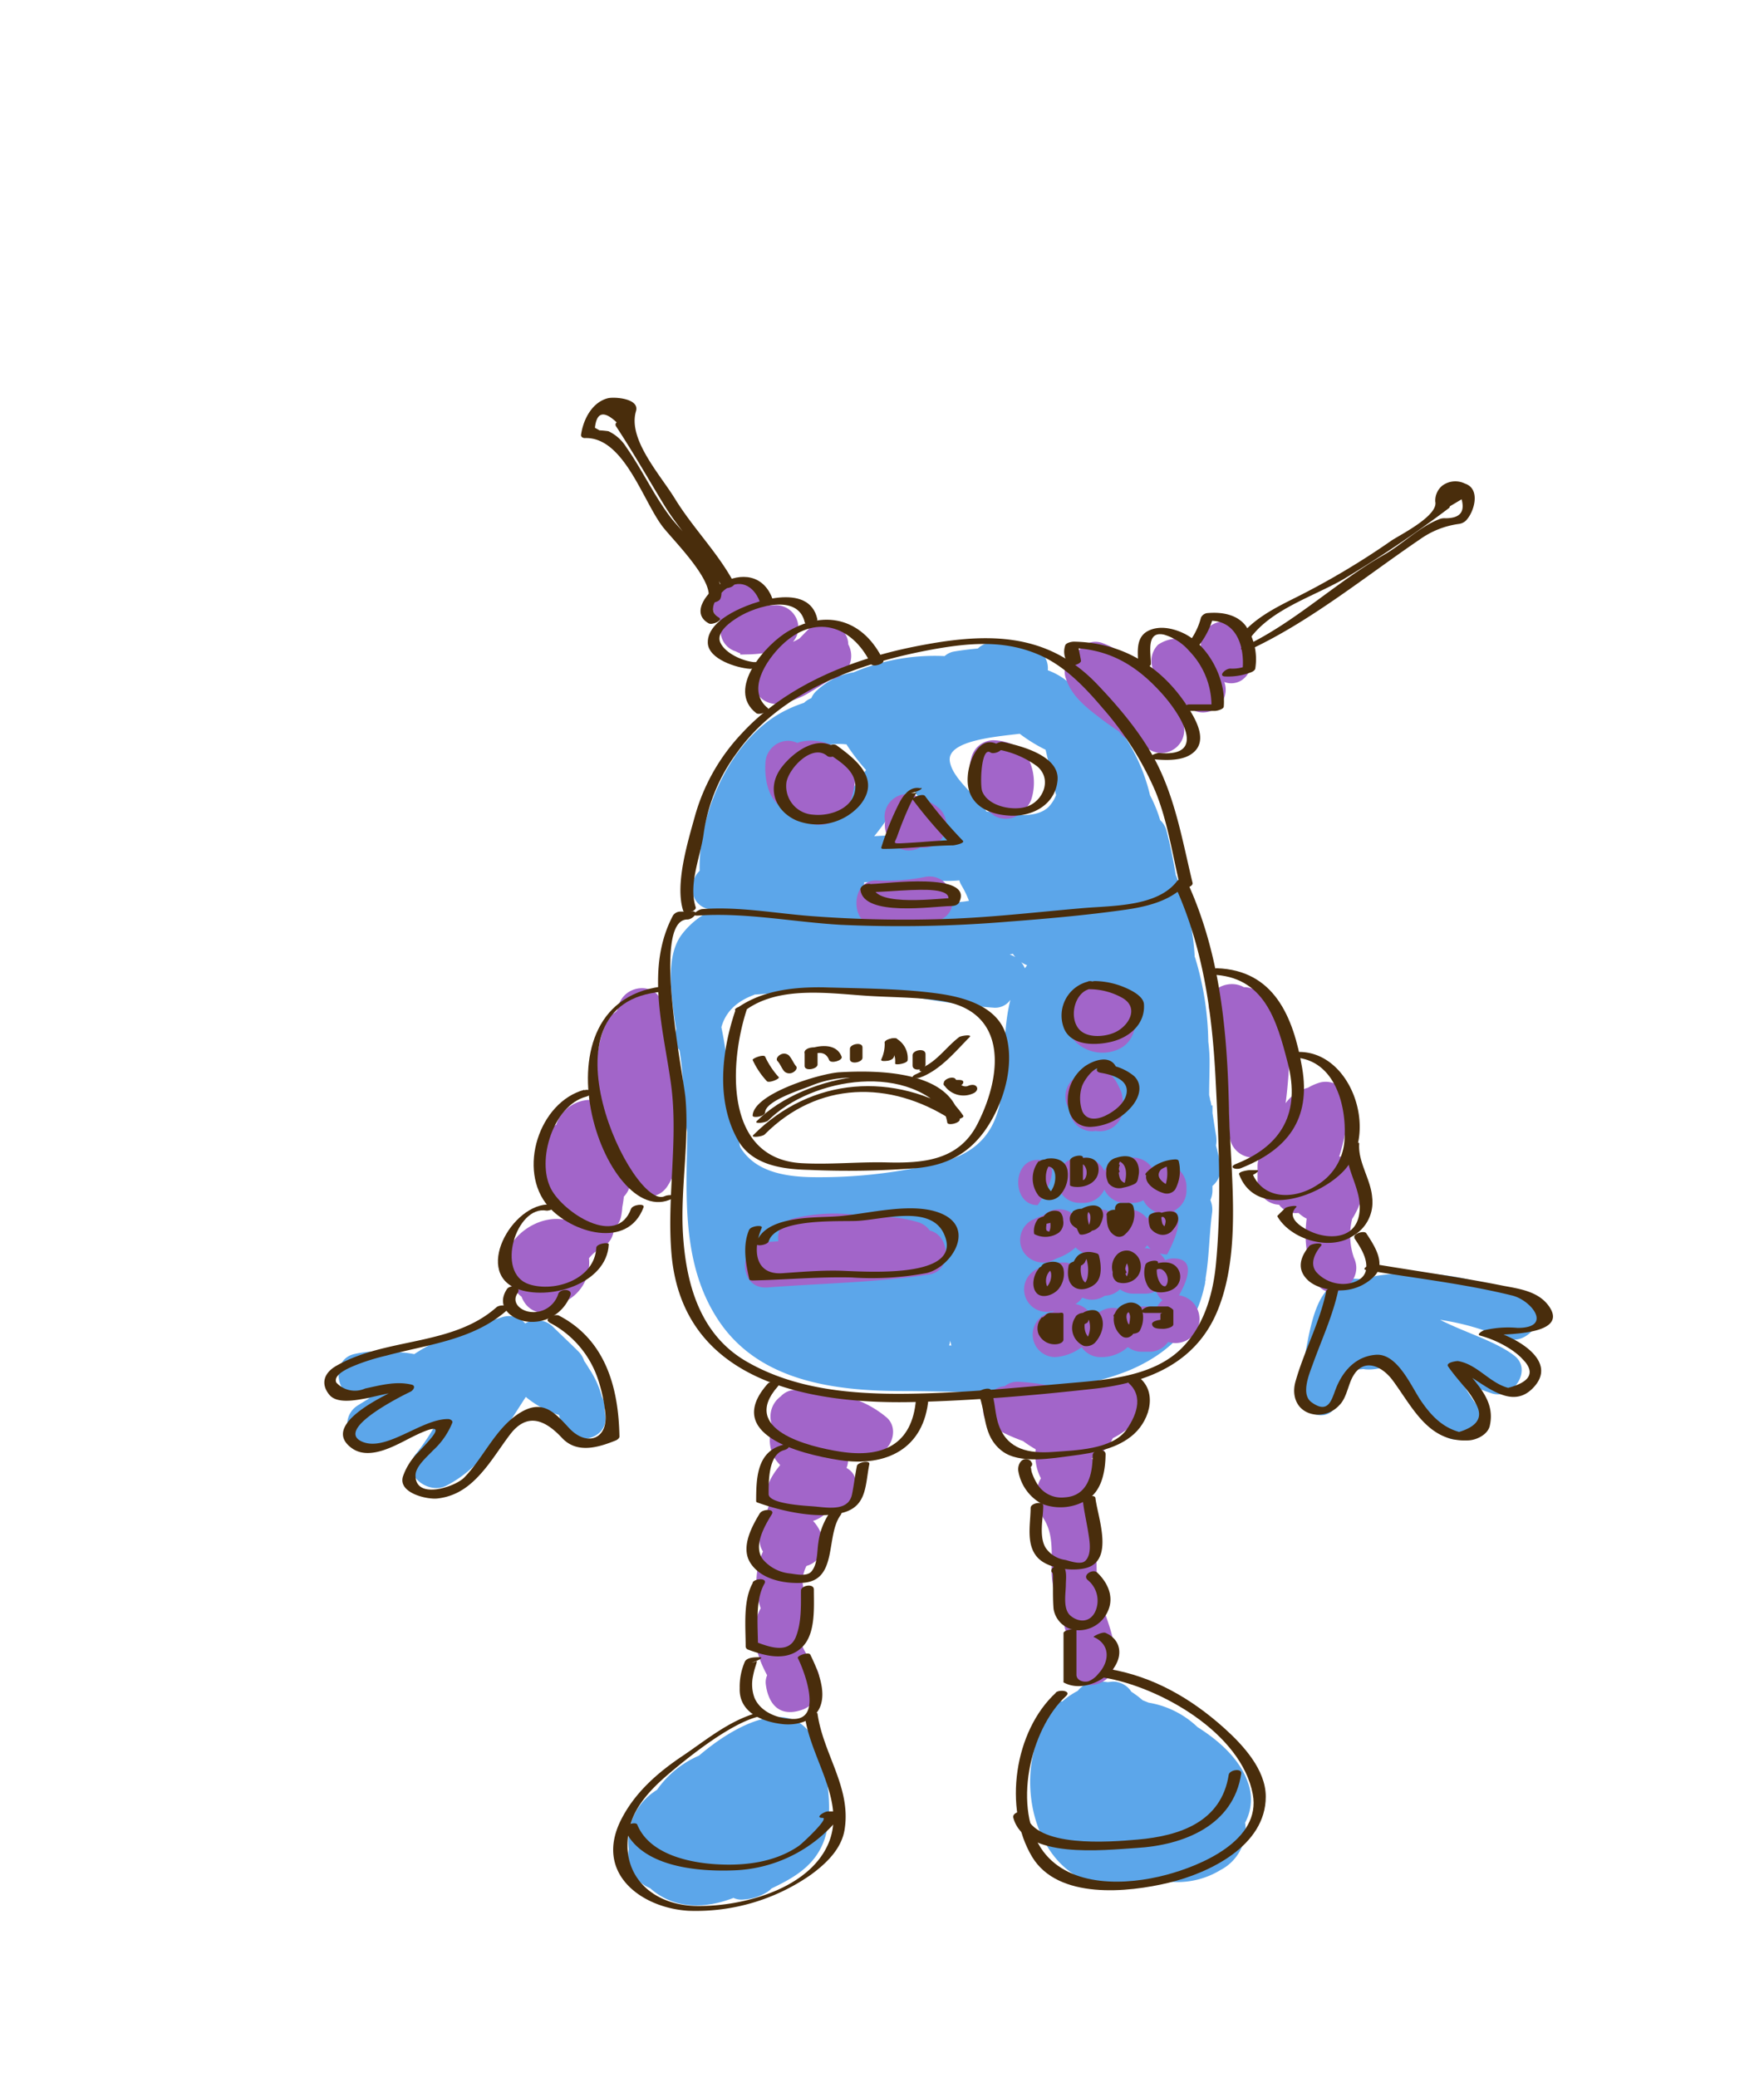 <svg id="layer1" xmlns="http://www.w3.org/2000/svg" viewBox="0 0 272.55 320.87"><defs><style>.cls-1{fill:#5ca6ea;}.cls-2{fill:#a265c9;}.cls-3{fill:#492d0c;}</style></defs><path class="cls-1" d="M185.08,202a19.63,19.63,0,0,0,1-3.28,3.25,3.25,0,0,0,.12-.54c0-.13,0-.26.07-.39h0v-.33c.56-3.31.56-6.73,1-10.08a3.77,3.77,0,0,0-.26-2,3.63,3.63,0,0,0,.32-1.49c0-.23,0-.46,0-.69a3.52,3.52,0,0,0,1.2-3.42c-.18-1-.41-1.9-.65-2.83a4.32,4.32,0,0,0,0-1.61c-.2-1.14-.36-2.27-.54-3.39l0-1.18h-.18a3.51,3.51,0,0,0-.2-.89c0-.23-.09-.47-.14-.71,0-1.83.08-3.68.07-5.49a25.25,25.25,0,0,0-.2-2.76,46.71,46.71,0,0,0-2-12.87,2.6,2.6,0,0,0-.1-.25,37.66,37.66,0,0,0-2.93-12.65c-.37-2.27-.83-4.53-1.41-6.78a3.39,3.39,0,0,0-1-1.68,20.8,20.8,0,0,0-1.56-3.83,28.2,28.2,0,0,0-13-17.78,10.49,10.49,0,0,0-2.8-1.54A3.34,3.34,0,0,0,159.5,100a22.17,22.17,0,0,0-6-.76,3.24,3.24,0,0,0-2.41.94c-1.2.11-2.4.25-3.6.45a3,3,0,0,0-1.54.72,32,32,0,0,0-14.06,2.51,10.79,10.79,0,0,0-5.61,2.75,3.23,3.23,0,0,0-.92,1.23l-.28.13a3.16,3.16,0,0,0-.85.6,20.24,20.24,0,0,0-3.59,1.56c-7.86,4.38-12.77,15.58-12.54,24.39-2,1.92-1.37,5.87,2.1,6a12.28,12.28,0,0,0-4.84,3.81c-1.65,2.14-1.82,5.37-1.69,7.93a61.3,61.3,0,0,0,.79,6.62c0,.33-.12.65-.15,1a2.91,2.91,0,0,0,.68,2.35,48.3,48.3,0,0,1,.58,5.9,45.08,45.08,0,0,0,.62,6.77c-.15,9.94-.91,20.52,4.87,29.14,6.31,9.42,18,10.82,28.4,10.85,11.5,0,24.26,1.2,35.12-3.25C179.07,209.73,183.16,206.61,185.08,202ZM156,147.43a3.86,3.86,0,0,0,.49-.09,5,5,0,0,0,.39.52,3.32,3.32,0,0,0-.56-.3Zm2.69,1.68-.34.46a3.67,3.67,0,0,0-.58-.94A4.72,4.72,0,0,0,158.7,149.11Zm-1.14-35.76a24.7,24.7,0,0,0,4,2.47c.56,2.33,1.07,4.67,1.62,7a5.69,5.69,0,0,1-1,1.66c-2,2.27-6.6,1.28-9.76.87a11.73,11.73,0,0,0-.67-1c-1.5-1.84-4.77-4.45-5-6.89C146.48,114.43,153.67,113.81,157.56,113.35ZM148.22,136a3,3,0,0,0,.35.79,15.08,15.08,0,0,1,1.14,2.36,15.15,15.15,0,0,1-2.68.24c-1.8.06-3.62-.13-5.42-.23s-3.4.07-5.09.13c-3.41.13-3.06-.15-3-3,2.85-.14,5.7-.29,8.56-.31C144.17,136,146.2,136.19,148.22,136Zm-31.69,17.64c3.57-.22,7.16-.66,10.75-1.09l2.9.16c7.84.47,15.5,2.4,23.31,2.95a2.87,2.87,0,0,0,2.63-1.22h0c-1.14,4.4-.84,9.4-1.29,13.77-.65,6.32-3.5,9.87-9.73,11.41a77.41,77.41,0,0,1-18.93,2.23c-5.28,0-9.61-1-11.81-4.66a43.33,43.33,0,0,0-1.33-5,3.17,3.17,0,0,0-.19-.46c-.28-3.24-.36-6.5-.79-9.72-.15-1.08-.36-2.2-.59-3.33C112.16,156.11,114.08,154.57,116.53,153.68Zm23.41-31.11a2.51,2.51,0,0,0,1.16-.64,34.37,34.37,0,0,0,4.4,5.86c.38.45.74.9,1.09,1.36-1.49,0-3-.08-4.52-.12-2.34-.07-4.69.05-7,.18C136.78,127.13,138.25,124.65,139.94,122.57Zm.07,85.22v0h-.1Zm6.8-.72c0,.2.09.41.13.61s.05.13.07.2h-.36A3.91,3.91,0,0,0,146.81,207.07Zm-16-92a31.92,31.92,0,0,0,3,3.92c-1.31,1.73-2.48,3.57-3.85,5.29-3.42,4.31-9.31,2.41-10.58-2.8a1.84,1.84,0,0,0-.09-.25C122.22,117.12,126.33,114.42,130.83,115Z"/><path class="cls-1" d="M108,271.2a15.32,15.32,0,0,0-6.49,5.29,9.26,9.26,0,0,0-4.36,9.18,5.41,5.41,0,0,0,3.28,6,10.91,10.91,0,0,0,1.84,1.32c3.44,1.95,7.4,1.6,11.06.19a2.86,2.86,0,0,0,1.44.26,7.71,7.71,0,0,0,3.67-1.11,3.7,3.7,0,0,0,.77-.61c4-1.91,7.51-4,8.57-9,.85-4-.06-10.65-2.11-14.23C122,262.05,113.69,266.34,108,271.2Z"/><path class="cls-1" d="M192.82,275.37c-1.2-3.48-4.22-6.32-7.8-8.58a14.32,14.32,0,0,0-7.55-3.77l-.92-.37a15.14,15.14,0,0,0-1.75-1.32,3.38,3.38,0,0,0-2.9-1.56l-.76.08a8,8,0,0,0-1.2-.09h-.58a3.7,3.7,0,0,0-2.84,1.44,11.54,11.54,0,0,0-2.37,1.62,3.71,3.71,0,0,0-3.24,2.62,12.52,12.52,0,0,0-.86,3.92c-3.16,10,2.25,24,15,21.85a32,32,0,0,0,3.74-.87,12.75,12.75,0,0,0,9.79-1.47,7.16,7.16,0,0,0,3.8-7.31A7.59,7.59,0,0,0,192.82,275.37Z"/><path class="cls-1" d="M235.86,200.59c-7.44-3.16-14.94-4.71-23-3.53a2.63,2.63,0,0,0-1.57.8,6.76,6.76,0,0,0-3.51-.16c-5.76,1-5.48,11.57-7.17,15.57s4.29,7.68,6,3.53a35.51,35.51,0,0,0,1.68-5.4,2.91,2.91,0,0,0,1,.15c.47,0,.92,0,1.36-.07a2.51,2.51,0,0,0,.55.07,7.42,7.42,0,0,0,1.79-.15,7.8,7.8,0,0,1,1.91.26c1.85,3.61,5,6.41,7.79,9.66,2.56,3,7.85-1,5.49-4.24-.9-1.23-1.69-2.52-2.47-3.81a37.06,37.06,0,0,0,4.87,2c3.16.93,6.26-3.63,3.4-5.85s-7.6-3.56-11.48-5.54a38.94,38.94,0,0,1,9.78,2.78C236.44,208.38,240,202.35,235.86,200.59Z"/><path class="cls-1" d="M93,215.79a14.45,14.45,0,0,0-2-4.4c-.23-.4-.48-.78-.74-1.16a3.64,3.64,0,0,0-.91-1.48c-1.27-1.27-2.65-2.54-3.92-3.8a3.54,3.54,0,0,0-4.28-.51,3.36,3.36,0,0,0-3.47-1c-4.65,1.54-9.58,3-13.67,5.74a17,17,0,0,0-3-.31,18.51,18.51,0,0,0-6.19.28c-3.91.8-3,7,.93,6.88l1.36-.05q-.93.56-1.86,1.14c-3.24,2.08-1.21,7.66,2.7,6.4,3.11-1,6.08-2.47,9.21-3.22a32.68,32.68,0,0,1-3,4.42c-2.24,3,2,6.25,4.79,4.79,5.65-2.91,8.9-8.49,12.29-13.72a15.19,15.19,0,0,0,4.69,2.65,1.9,1.9,0,0,0,.39.11l.08.1c.09.39.18.78.26,1.15.78,3.85,7.24,3,6.87-.93,0-.36-.08-.7-.13-1.05A3.38,3.38,0,0,0,93,215.79Z"/><path class="cls-2" d="M170.41,111.25c.82.61,1.66,1.2,2.51,1.77a3.36,3.36,0,0,0,2.39,1.5c.81.48,1.62.94,2.44,1.36a3.53,3.53,0,0,0,4.79-4.79c-2.6-5-6.91-9.77-12.25-11.77a3.12,3.12,0,0,0-3.88,1.66,3,3,0,0,0-1.69,3.92C165.65,107.71,168.15,109.53,170.41,111.25Z"/><path class="cls-2" d="M189.24,105.58c0-.08-.07-.16-.09-.23a3,3,0,0,0,2.68-.26,3.34,3.34,0,0,0,1.49-3V99.52a3.54,3.54,0,0,0-3.5-3.5,2.6,2.6,0,0,0-.39,0,2.57,2.57,0,0,0-.4,0,3.54,3.54,0,0,0-3.5,3.5c0,.15,0,.3,0,.45l-.38-.38a5.57,5.57,0,0,0-6.22,0,3.55,3.55,0,0,0,0,5l3.81,3.81a3.65,3.65,0,0,0,.5.4,3.36,3.36,0,0,0,3.54,1.13A3.51,3.51,0,0,0,189.24,105.58Z"/><path class="cls-2" d="M115.56,101.09h.12a21,21,0,0,0,4-.5,10.56,10.56,0,0,0-2.81,2.88,3.53,3.53,0,0,0,3,5.27,12.41,12.41,0,0,0,5.46-1.93c.75-.43,1.49-.91,2.23-1.37l.8-.47a3.69,3.69,0,0,0,2.7-5.43c0-2.7-3.77-4.79-6-2.49l-1.55,1.59a7.86,7.86,0,0,1-1,.51,3.24,3.24,0,0,0,.84-2.16,3.47,3.47,0,0,0-3.44-3.5,17.94,17.94,0,0,0-2.19.17c0-.12,0-.23,0-.34a3.53,3.53,0,0,0-3.5-3.5h-.63a3.49,3.49,0,0,0-2,6.38,3.13,3.13,0,0,0-.26,1.27,3.32,3.32,0,0,0,2.37,3.16,3.57,3.57,0,0,0,.67.29v.2Z"/><path class="cls-2" d="M208.91,188.31a12.74,12.74,0,0,0,2-6.28c.2-2.39-2-3.61-4-3.36a30.69,30.69,0,0,0,1.43-8.06,3.52,3.52,0,0,0-4.43-3.38,8.41,8.41,0,0,0-1.82.8,6.14,6.14,0,0,0-3.45,2.39,76.48,76.48,0,0,0,.62-8.58v-.11a3.51,3.51,0,0,0-.89-2.1c-.6-3.33-2.21-6.1-5.18-7a3.41,3.41,0,0,0-1-.13c-2.42-1.41-6.35.42-5.25,3.8a64.62,64.62,0,0,1,2.49,10.37c.26,2.84.49,5.68.53,8.51a3.66,3.66,0,0,0,3.5,3.63h.63a3.73,3.73,0,0,0,.46,0,3.53,3.53,0,0,0-.25,1.35v2.54a3.46,3.46,0,0,0,3.32,3.4,3.2,3.2,0,0,0,3,1.27c.17.15.34.29.52.42a4.07,4.07,0,0,0,.75.46,18.1,18.1,0,0,0,1.29,9.54c1.9,4.09,7.93.53,6-3.53A10.62,10.62,0,0,1,208.91,188.31Z"/><path class="cls-2" d="M102.4,155.9s0-.05,0-.08h0c-.18-4.35-6.25-4.1-6.94,0h0c0,.06-.09.12-.09.18h0c0,.27-1,.72-1.38,1.41-1.77,3.23-2.23,8-1.74,12.58a5.6,5.6,0,0,0-6.3,3.74c-2.56,1.55-2.83,4.41-1.91,7.36a3.48,3.48,0,0,0,.12,1.23c.64,2.19,1.93,4,2.91,6l0,.06c-6-.95-12.51,6.41-7.13,11.34a4.52,4.52,0,0,0,.64.59,4.34,4.34,0,0,0,.37.75,3.52,3.52,0,0,0,4,1.61l.43-.16A3.51,3.51,0,0,0,87,201.2,6.65,6.65,0,0,0,91,194.37a6.11,6.11,0,0,1,2.11-1.7,3.37,3.37,0,0,0,1.73-2.87A3.28,3.28,0,0,0,95.94,188a9.78,9.78,0,0,0,.21-1.54c.1-.52.18-1.05.24-1.61a3.9,3.9,0,0,0,.82-1.29,2.76,2.76,0,0,0,.08-.27c1.6,1.91,4.45,2.19,5.91-.17,4.8-7.73-.79-18.75-.79-27.15C102.41,156,102.4,155.94,102.4,155.9Z"/><path class="cls-2" d="M136.93,218.91c-4-3.32-8.83-4.1-13.9-4.2a3.09,3.09,0,0,0-2.4,1,3.84,3.84,0,0,0-1.36,4.42c0,.11-.07.2-.1.31-.61,2.62,0,4.52,1.34,5.83l0,.1c-1.7,2-2.75,4.4-1.73,6.23a11.44,11.44,0,0,0-.44,1.67,3.28,3.28,0,0,0-1,2.34v1.26a3.59,3.59,0,0,0,.54,1.8,12,12,0,0,0-.35,8.77c-1.75,3.19-.82,7,1,10.35a2.63,2.63,0,0,0-.22,1.3c.4,3.35,2.29,5.24,5.7,4a3.55,3.55,0,0,0,2.37-3.54,3.23,3.23,0,0,0-.28-2.88c-1.1-1.54-3.77-4.83-1.82-6.54s1-4.22-.7-5.5c.92.71.32-1.05.42-1.73a6.39,6.39,0,0,1,.6-2,3.52,3.52,0,0,0,2.49-4.3,6.16,6.16,0,0,0-1.47-2.66,4.88,4.88,0,0,0,2.52-1.81h.65c3.18.05,4.94-4.77,2-6.37a3.22,3.22,0,0,0,.09-2.21,35.2,35.2,0,0,0,3.59.33C137.35,225,139.29,220.88,136.93,218.91Z"/><path class="cls-2" d="M174.1,213.56a11.08,11.08,0,0,0-8.36,1.29h-.42a33.44,33.44,0,0,0-8-1.4,3.1,3.1,0,0,0-2.08.68c-3,.23-4.89,4.69-1.59,6.48a30.75,30.75,0,0,0,4.42,2,18.65,18.65,0,0,0,1.95,1.27,7.72,7.72,0,0,0,.81,4.49,3.78,3.78,0,0,0,0,4,3.3,3.3,0,0,0,.43,2.24c1.52,2.37,1.21,5.28,1.22,8,0,4.88,3.25,9.67,2.74,14.35-.48,4.48,6.52,4.44,7,0,.5-4.59-2.49-8.6-2.73-13.09-.2-4,.21-7.91-1.48-11.51.1-.36.2-.73.28-1.11a3.68,3.68,0,0,0,.08-.8,3.77,3.77,0,0,0,.3-5.18,6.12,6.12,0,0,0,3.08-2.73l.2-.38a13.9,13.9,0,0,0,3.69-2.72C177.39,217.58,176.74,214.18,174.1,213.56Z"/><path class="cls-2" d="M174.63,154.91a5.49,5.49,0,0,0-6.2-2.27,3.77,3.77,0,0,0-1.88,1.35,5.14,5.14,0,0,0-.85.89,4.77,4.77,0,0,0,.73,6.29,6,6,0,0,0,6.5.86C175.56,160.8,176.07,157.2,174.63,154.91Z"/><path class="cls-2" d="M167.18,166a3,3,0,0,0-.86.33,3.56,3.56,0,0,0-1.25,4.79l.18.36a3.52,3.52,0,0,0,3.47,3.27,3.31,3.31,0,0,0,.55-.05,5.81,5.81,0,0,0,.72.05,3.52,3.52,0,0,0,3.5-3.5,8.7,8.7,0,0,0-.2-2.44,11.86,11.86,0,0,0-.91-1.86A3.51,3.51,0,0,0,167.18,166Z"/><path class="cls-2" d="M130.25,116.72c-1.19-2-4.1-2.59-6.26-2.19a3.45,3.45,0,0,0-.79.24,3.42,3.42,0,0,0-1.44-.34,3.56,3.56,0,0,0-3.5,3.5c-.15,2.6.47,5.9,3.11,7.13a6,6,0,0,0,1.15.39,5.15,5.15,0,0,0,6.33,1.42c2.54-1.33,3.06-4.49,3.39-7A3.21,3.21,0,0,0,130.25,116.72Z"/><path class="cls-2" d="M153.63,126a3.46,3.46,0,0,0,4.24-.55l.24-.29a3.41,3.41,0,0,0,1.3-1.89,8.48,8.48,0,0,0-.48-6c-1-2-3.33-2.86-5.44-2.92a3.53,3.53,0,0,0-3.37,2.57C149,120.64,150.65,123.92,153.63,126Z"/><path class="cls-2" d="M137.14,129.22a4,4,0,0,0,1.52,1.68,3.53,3.53,0,0,0,3.54,0l0,0a3.37,3.37,0,0,0,3-1,3.51,3.51,0,0,0,0-4.94,6.27,6.27,0,0,0-2.22-1.32c-.19-.08-.4-.15-.6-.22a2.17,2.17,0,0,1-.33-.19h0a3.45,3.45,0,0,0-2.81-.44,3.52,3.52,0,0,0-2.57,3.37,6.87,6.87,0,0,0,.08.78A3.93,3.93,0,0,0,137.14,129.22Z"/><path class="cls-2" d="M142.74,135.5a30.76,30.76,0,0,1-7.42.51c-4,0-4,7,0,7a60,60,0,0,0,9.38-.76C149.1,141.22,147.13,134.47,142.74,135.5Z"/><path class="cls-2" d="M143.66,190.09a3.4,3.4,0,0,0-1.77-1.28,20.94,20.94,0,0,0-6.17-.86c-.61,0-1.22,0-1.82,0a26.17,26.17,0,0,0-11.17.25,3.09,3.09,0,0,0-2.47,3.55l-1.9.13c-4.47.34-4.28,7.35.22,7,8.37-.64,16.75-.75,25-2C147.11,196.3,146.85,190.86,143.66,190.09Z"/><path class="cls-2" d="M160.32,186.17s5-7,0-7C156.32,179.17,156.32,186.17,160.32,186.17Z"/><path class="cls-2" d="M182.15,200.1c1.17-2,2.8-5.7-.83-5.7a2.91,2.91,0,0,0-1.28.29,3.63,3.63,0,0,0-.88-1.07,4.22,4.22,0,0,0,1.16.16s3.13-5.49,1.06-6.74a3.51,3.51,0,0,0,1.94-3.1v-.64a3.53,3.53,0,0,0-3.5-3.5,3.42,3.42,0,0,0-1.86.56,3.54,3.54,0,0,0-2.89-1.54H173.8a3.54,3.54,0,0,0-3.17,2.06,3.54,3.54,0,0,0-3.17-2.06h-.64a3.5,3.5,0,0,0,0,7h.64a3.54,3.54,0,0,0,3.17-2.06,3.54,3.54,0,0,0,3.17,2.06h1.27a3.49,3.49,0,0,0,1.6-.41,3.5,3.5,0,0,0,1.85,1.76,3.26,3.26,0,0,0-1.29,1.07,3.53,3.53,0,0,0-2.79-1.42h-1.27a3.45,3.45,0,0,0-1.59.41,3.41,3.41,0,0,0-1.59-.41h-1.27a3.48,3.48,0,0,0-2.51,1.1.48.48,0,0,0-.09-.11,3.52,3.52,0,0,0-4.65-.24,2.08,2.08,0,0,1-.36.2c-.59.24-1.19.48-1.77.76a3.52,3.52,0,0,0-1.25,4.79,3.58,3.58,0,0,0,4.79,1.26l.4-.19a8.34,8.34,0,0,0,2.84-1.63l.06-.07a3.53,3.53,0,0,0,1.69,1,6.15,6.15,0,0,0-1.62,1.09,2.9,2.9,0,0,0-.48.58,3.29,3.29,0,0,0-1.49-.34,7.24,7.24,0,0,0-2.26.38,9,9,0,0,1-1,.37h0a3.48,3.48,0,0,0,.73,6.89,5.36,5.36,0,0,0,1.22-.2l-.3.17a1.7,1.7,0,0,1-.32.1,3.49,3.49,0,0,0,.67,6.91,7.59,7.59,0,0,0,4.1-1.54,3.51,3.51,0,0,0,2.88,1.54,6.13,6.13,0,0,0,4.26-1.55,3.5,3.5,0,0,0,2.09.72h1.27a3.49,3.49,0,0,0,2.86-1.52,3.71,3.71,0,1,0,1.68-7.2Zm-4.9-7.74a3.64,3.64,0,0,0,.54.57,3.6,3.6,0,0,0-.81-.11h-.12A2.8,2.8,0,0,0,177.25,192.36Zm-4.54,1.41-.05,0s0,0,0-.05Zm6,8.25a3.35,3.35,0,0,0-1.1-.2h-1.27a3.49,3.49,0,0,0-2.33.92,3.51,3.51,0,0,0-4.09-.08,3.38,3.38,0,0,0-1.42.35,3.36,3.36,0,0,0-2.33-1.56,3.47,3.47,0,0,0,1.05-1,3.56,3.56,0,0,0,3.48-.29,3.5,3.5,0,0,0,2.34-1,3.44,3.44,0,0,0,2,.68H177a3.38,3.38,0,0,0,1.61-.42,3.16,3.16,0,0,0,1,1.44A3.39,3.39,0,0,0,178.71,202Z"/><path class="cls-3" d="M107.49,140.14c-1.17-3.67.79-7.84,1.25-11.51a27.21,27.21,0,0,1,5.05-12.25c6.87-9.73,19.26-14.07,30.47-16.09,5.64-1,11-1.45,16.34.89,3.93,1.72,7.05,5,9.77,8.21a48.6,48.6,0,0,1,8.11,12.77c1.93,4.68,2.66,9.85,3.85,14.74.15.64,2.09.14,1.93-.52-1.44-5.94-2.46-11.93-5.06-17.51-2.26-4.86-6.07-9.4-9.75-13.24-8-8.33-17.67-7.84-28.22-5.73-9.67,1.94-19.83,6-26.65,13.43a30.49,30.49,0,0,0-7.22,12.78c-1.11,4-3.1,10.49-1.81,14.55.21.65,2.13.1,1.94-.52Z"/><path class="cls-3" d="M107.74,141.44c7.39-.53,14.79,1,22.16,1.42a202.53,202.53,0,0,0,26.07-.5c6-.46,12.09-1,18.05-1.85,3.49-.51,7.38-1.49,9.63-4.41.49-.64-1.44-.44-1.78,0-3,3.95-9.85,3.79-14.41,4.17-6.68.57-13.32,1.35-20,1.64a190.84,190.84,0,0,1-22.05-.39c-5.68-.43-11.15-1.5-16.86-1.09-.64,0-2.07,1.09-.78,1Z"/><path class="cls-3" d="M129.28,115.69c-2.85-2.42-6.79.53-8.55,2.89-2.3,3.07-1.07,6.64,2.3,8.15a8.75,8.75,0,0,0,9.81-2.32c3.31-4-.48-7-3.56-9.26-.68-.5-2.38.46-1.49,1.11,1.83,1.33,4.37,2.66,4.37,5.24,0,3.3-3.8,4.63-6.47,4.35a4.42,4.42,0,0,1-4.18-5c.39-2.22,4-6,6.28-4.09.64.55,2.33-.38,1.49-1.1Z"/><path class="cls-3" d="M154.53,115.22c-3.13-2.13-4.85,2.29-5,4.65-.34,4.16,2.77,5.95,6.56,6.13,3.5.16,7-1.75,7.31-5.5s-5.69-5.31-8.47-5.88c-.66-.14-2.29.87-1.17,1.1a14.41,14.41,0,0,1,6.49,2.66c2.38,2,.91,5.48-1.75,6.27-2.14.63-5.84-.11-6.74-2.41-.37-.94-.19-7,1.28-6,.56.38,2.34-.43,1.53-1Z"/><path class="cls-3" d="M142.21,121.77c-1.52-.34-2.51.9-3.16,2.06a42.71,42.71,0,0,0-2.88,7.08c-.07.19.19.22.33.22,3.58,0,7.15-.5,10.73-.54.2,0,1.93-.32,1.54-.72a68.91,68.91,0,0,1-5.85-6.91c-.36-.47-2.08.32-1.93.52a70.29,70.29,0,0,0,6,7l1.54-.72c-2.12,0-4.22.17-6.33.33-1,.07-2,.13-3,.18-1.37.06-.93-.11-.57-1.1q.67-1.91,1.47-3.75c.29-.67.6-1.33.94-2,.11-.21.23-.42.36-.62.61-1,.59-.06-.7-.35.46.1,2.14-.63,1.59-.75Z"/><path class="cls-3" d="M167,101.92l-.48-2.46-1.36.62c6,.1,10.23,2.53,14.14,6.81,2.79,3,7.68,10.19-.25,9.42-.52,0-2.26.84-1.21.94,2.07.2,5.23.46,6.84-1.28s.31-4.36-.76-6.12c-4-6.62-10.21-10.6-18-10.73-.35,0-1.26.18-1.35.62a3,3,0,0,0,.59,2.9c.33.45,2.2-.17,1.81-.72Z"/><path class="cls-3" d="M177.82,102.56c0-1.7-.77-5.12,2-4.53a8.22,8.22,0,0,1,3.93,2.54,12.18,12.18,0,0,1,3.43,8.85c.45-.2.91-.6,1.36-.6H183.7c-.59,0-2.1,1-.81,1h4.83c.29,0,1.33-.25,1.36-.66.37-4.21-2.34-9.48-6.22-11.34-1.65-.78-3.78-1.24-5.49-.35-2.08,1.08-1.51,3.68-1.48,5.62,0,.42,1.94.09,1.93-.53Z"/><path class="cls-3" d="M185.16,99.81a12.56,12.56,0,0,0,2.33-4.61l-1.09.71c4.51-.38,5.94,3.75,5.59,7.55l.57-.57a5.81,5.81,0,0,1-2.46.39c-.81,0-2,1.23-.72,1.22a9.86,9.86,0,0,0,4-.68c.21-.09.54-.3.57-.56a9.12,9.12,0,0,0-1.51-6.63c-1.37-1.75-3.72-2.1-5.79-1.93a1.24,1.24,0,0,0-1.09.7,10.72,10.72,0,0,1-2,4c-.79.87,1.09,1,1.58.42Z"/><path class="cls-3" d="M193.3,98.4c3.31-4.32,9.51-6.22,14.14-8.85a182.74,182.74,0,0,0,16.35-11c.09-.07.25-.19.21-.33l1.83-1.09c.54,2-.29,2.92-2.5,2.93a2.12,2.12,0,0,0-1,.16c-3,1.16-5.7,3.9-8.52,5.5-7.54,4.31-13.74,10.46-21.68,14.19-1.17.55.63.61,1.14.37,9.3-4.37,17.7-11.24,26.17-17a13.42,13.42,0,0,1,6-2.35,1.93,1.93,0,0,0,1-.46c1.29-1.23,2.44-4.93-.1-5.77a3.36,3.36,0,0,0-3.53.35,3,3,0,0,0-1.05,2.43c.49,2.18-5.33,5.08-6.73,6a119.6,119.6,0,0,1-14.9,8.86c-3.12,1.56-6.46,3.24-8.62,6.06-.44.58,1.45.33,1.76-.08Z"/><path class="cls-3" d="M118.7,109.44c-3.49-2.72-.28-7.49,2.08-9.77,5.06-4.91,10.89-3.13,13.77,2.87.29.61,2.17,0,1.93-.52-3-6.24-8.68-8-14.64-4.54-3.51,2-9.74,9-5,12.68.51.39,2.27-.36,1.81-.72Z"/><path class="cls-3" d="M116.56,102.29c-1.79-.16-4.46-1.33-5.25-3s1.72-3.33,2.83-4c2.68-1.64,9.18-3.65,10.2.85.15.65,2.09.15,1.94-.52C125,89.85,116.22,92.87,113,94.7c-1.68.94-3.72,2.51-3.64,4.62.1,2.52,4.48,3.86,6.5,4,.72.07,2.06-.95.75-1.06Z"/><path class="cls-3" d="M111.05,95.38c-1.93-1.07-.25-3.29.88-4.24,2.22-1.85,4.47-.77,5.44,1.74.25.66,2.16.08,1.93-.52-1.38-3.56-4.78-4-7.88-2.24-1.94,1.09-4.9,4.53-1.91,6.18.54.3,2.32-.49,1.54-.92Z"/><path class="cls-3" d="M113.39,90c-2.46-4.61-6.36-8.47-9.13-13-2.27-3.69-7.28-9.15-6-13.47.63-2-3.42-2.27-4.39-2-2.45.66-3.78,3.35-4.1,5.67,0,.33.33.48.6.47,6-.2,8.92,9.63,12,13.67,1.62,2.11,8.19,8.52,7,11.36-.27.68,1.67.45,1.94-.22,1.33-3.35-5.83-10.14-7.65-12.5-2.61-3.4-4.42-7.39-6.89-10.89A6.48,6.48,0,0,0,94,66.61c-.46-.06-.91-.11-1.37-.13l-.71-.4q.4-3.63,3.36-.83a.43.43,0,0,0-.11.58c2.58,3.92,4.91,8,7.33,12,2.67,4.43,6.58,8.2,9,12.71.37.7,2.25.08,1.93-.52Z"/><path class="cls-3" d="M134.08,137.81c2.23,0,4.46-.24,6.69-.32,1,0,6.73-.46,5.64,1.77l1.27-.56c-2.3,0-12.46,1.5-12.81-1.78-.09-.77-2-.32-1.93.52.45,4.25,11.32,2.55,14,2.52.43,0,1.05-.12,1.26-.57,2.34-4.78-11.5-2.86-13.44-2.84-.82,0-2,1.27-.71,1.26Z"/><path class="cls-3" d="M106.87,140.82h-1.61a1.42,1.42,0,0,0-1.26.57c-4.34,8.14-1.49,17.54-.32,26.12s-.7,17.56.08,26.3c1.76,19.57,21,23.15,37.4,22.77,9.13-.21,18.31-1,27.4-2,8.39-.85,16.08-3.79,19.51-12,3.91-9.36,2-21.62,1.81-31.46-.26-11.74-1.34-23.41-6.16-34.25-.34-.77-2.24-.19-1.93.52,4.07,9.16,5.46,18.85,6,28.8.5,9.64,1,19.68.06,29.3-.48,4.67-1.9,9.4-5.29,12.79-4.21,4.22-11.07,4.84-16.67,5.32-8.55.74-17.12,1.6-25.71,1.7s-17.41-.67-24.87-5c-7.13-4.14-9.29-11.87-9.78-19.57-.44-7,1-14.1.38-21.11-.28-3.38-5.32-27.58.29-27.58.82,0,2-1.27.7-1.27Z"/><path class="cls-3" d="M118.62,213.75c-6.94,7.81,4.88,10.84,11.07,11.8,7.28,1.12,13.13-1.77,13.77-9.55.07-.88-1.88-.53-1.94.2-.57,7-5.19,9.05-11.65,8.05-5.06-.78-15.6-3.43-9.68-10.09.78-.88-1.09-.95-1.57-.41Z"/><path class="cls-3" d="M120.91,223.21c-4,1.1-4.07,5.19-4.08,8.72a.29.29,0,0,0,.19.17c3.7,1.34,9.52,2.67,13.43,1.51,3.53-1.06,3.24-4.34,3.87-7.45.13-.62-1.8-.29-1.92.28-.3,1.47-.46,2.95-.76,4.41-.57,2.74-3.93,2-6.07,1.84-1.16-.09-6.81-.37-6.81-1.89,0-1.85-.08-6.1,2.36-6.78,1.15-.31.93-1.13-.21-.81Z"/><path class="cls-3" d="M117.42,233.73c-1.26,2.07-3,5.26-1.51,7.66,1.63,2.62,5.34,3.31,8.2,3.11,5.38-.38,3.43-7.24,5.76-10.44.71-1-1.12-1.14-1.6-.49a10.41,10.41,0,0,0-1.83,4.74c-.22,1.41-.09,3.3-1.07,4.45-.7.81-2.37.43-3.26.31a6.31,6.31,0,0,1-4.21-2.15c-1.61-2.06.25-5.22,1.35-7,.53-.88-1.43-.83-1.83-.17Z"/><path class="cls-3" d="M116.34,244.47c-1.57,2.72-1.13,6.81-1.13,9.83a.54.54,0,0,0,.41.54c2.69,1,6,1.86,8.32-.4,2.13-2.08,1.8-6.22,1.81-8.9,0-1-2-.63-2,.17,0,2.35.1,4.94-.79,7.16-1.08,2.71-4.21,1.52-6.26.73l.41.53c0-2.86-.47-6.92,1-9.49.52-.91-1.44-.86-1.84-.17Z"/><path class="cls-3" d="M117.34,256c-.64,0-1.86,0-2.24.65a9.75,9.75,0,0,0-.81,4.12c-.15,3.75,3.47,5.21,6.61,5.56,2.15.25,4.82-.42,5.76-2.55,1.12-2.51-.36-5.93-1.46-8.17-.24-.5-2.1.17-1.93.52,1,2,3.86,9.43-.67,9.41-2.34,0-5-1-6-3.2a6,6,0,0,1-.25-3.44,12.22,12.22,0,0,1,.41-1.58c.35-1.18.21-.51-.66-.51.42,0,2.2-.82,1.24-.81Z"/><path class="cls-3" d="M116.65,264.69c-4.11,1.24-7.51,4.06-11,6.43-4,2.66-7.63,5.81-9.77,10.15-4,8.17,3.26,13.47,10.49,13.9a31,31,0,0,0,18.92-5.57c2.36-1.73,4.77-4,5.22-7.06,1-6.46-3.34-11.64-4.2-17.84,0-.34-2,.06-1.94.51,1,7.07,7.32,14.11,2.77,21.17-3.79,5.87-13,8.15-19.5,8.05-7.15-.11-12.18-5.09-10.29-12.37.94-3.64,4.08-6.49,6.86-8.79,3.19-2.65,8.67-6.86,12.61-8,1.11-.33,1-.87-.14-.53Z"/><path class="cls-3" d="M151.19,215.29c1.24,3.17.62,6.53,3.61,8.84,2.7,2.1,7.83,1.13,10.89.74,3.31-.43,7-1.05,9.54-3.37s3.71-6.81.38-9c-.52-.33-2.21.45-1.81.71,3,2,2,5.13.25,7.64-2.2,3.08-7.91,3.19-11.34,3.44-3.69.27-7-.34-8.38-4.11-.65-1.75-.53-3.69-1.21-5.43-.22-.57-2.12,0-1.93.52Z"/><path class="cls-3" d="M159.34,225.73c-1.23-1-2.19.36-2,1.53a7.11,7.11,0,0,0,3.54,5,7.85,7.85,0,0,0,7.38-.78c2.09-1.49,2.53-4.47,2.56-6.83,0-1-1.94-.77-2,.14,0,3-.77,6.33-4.35,6.52a4.36,4.36,0,0,1-4.26-2.16,8.57,8.57,0,0,1-.8-1.74c-.13-.36,0-1-.46-.75l-1.2.21,0,0c.69.56,2.36-.43,1.48-1.14Z"/><path class="cls-3" d="M159.24,232.86c0,2.44-.77,5.63,1,7.66,1.53,1.78,5.31,2.26,7.48,1.72,4.52-1.11,1.89-7.85,1.53-10.83-.08-.66-2-.22-1.93.52.2,1.64.58,3.26.84,4.9.2,1.27.55,3.24-.46,4.27-.66.67-2.35.06-3.11-.13a4.37,4.37,0,0,1-3.08-1.95c-1-1.8-.33-4.45-.32-6.4,0-.81-1.92-.4-1.93.24Z"/><path class="cls-3" d="M162.87,243.07q-.36-.47-.24-.12a2.67,2.67,0,0,1,.06.56c0,.56,0,1.13,0,1.69,0,1.11,0,2.22.09,3.32a3.92,3.92,0,0,0,4.16,3.31,4.92,4.92,0,0,0,4.3-3.1c.9-2.17-.15-4.33-1.73-5.82-.64-.6-2.31.36-1.48,1.14A4.1,4.1,0,0,1,169.2,249c-.8,1.62-2.46,1.67-3.75.63s-.77-3.46-.77-4.86c0-.78.29-2.65-.7-3-.84-.3-2.26.91-1.11,1.33Z"/><path class="cls-3" d="M164.32,252.33v7.52s-.09,0-.07,0c2.34,1.34,5.37.32,7.2-1.44,2-1.95,2.17-4.94-.63-6.17-.51-.22-2,.58-1.85.63,2.64,1.16,2.49,3.83.69,5.73a3.55,3.55,0,0,1-1.47,1.11c-.73.22-1.87-.1-1.87-1v-6.95c0-.24-2,0-2,.52Z"/><path class="cls-3" d="M163.16,261.47c-6.45,5.91-8.19,17.89-3.69,25.37,4,6.64,14.83,5.51,21.1,4s15-5.7,15-13.3c0-4.2-3.54-8-6.42-10.59-5.14-4.61-11-8-17.9-9.15-.92-.16-2,1.13-.69,1.35,8.63,1.44,21.21,8.51,23,18,1.35,7.14-8,11.05-13.37,12.47-6.12,1.63-14.79,2-19-3.62-4.85-6.52-2.09-18.86,3.52-24,.88-.81-1-1.07-1.61-.53Z"/><path class="cls-3" d="M96.43,282.39c2.53,6.06,11.41,6.76,17.06,6.53A21.84,21.84,0,0,0,130,280.34c.26-.35-.23-.52-.47-.52h-1.61c-.57,0-2.11,1-.82,1,1.09,0-3.14,3.95-3.64,4.3-3.76,2.62-8.59,3.15-13,2.85s-10.18-1.68-12-6.11c-.22-.53-2.11.11-1.93.53Z"/><path class="cls-3" d="M156.56,280.78c1.71,6.46,14,5,19,4.69,7.34-.43,15-3.46,16.22-11.48.14-.9-1.82-.61-1.94.18-1.12,7.27-7.57,9.44-14.08,10-4.33.38-15.89,1.32-17.27-3.91-.22-.82-2.15-.3-1.93.51Z"/><path class="cls-3" d="M113.61,156.12c-2.13,6.29-3,14,.4,20,2.22,3.92,7,4.51,11,4.6a137.29,137.29,0,0,0,16.73-.28c4.41-.46,7.78-2.1,10.41-5.76,2.85-4,4.69-10,3.28-14.82-1.27-4.31-6.24-5.75-10.14-6.33-5.69-.83-11.85-.82-17.6-1-4.8-.11-9.91.38-13.9,3.26-.84.61,1.1.47,1.51.18,5-3.58,12.33-2.59,18.08-2.18,3.92.29,8,.21,11.84.78,10.65,1.56,9.64,11.61,5.76,19.14-2.93,5.66-8.55,6-14.17,5.85-4.32-.09-8.66.37-13,.12-12-.72-11.16-15.62-8.34-24,.18-.51-1.73-.26-1.92.3Z"/><path class="cls-3" d="M118.22,171.82c.08-1.8,5.67-3.52,7-4.06a16.38,16.38,0,0,1,6.47-1.28c5.07,0,13.66.71,14.67,6.93.08.53,2,.09,1.93-.52-1.23-7.55-12.79-7.59-18.58-7.25-2.87.16-13.27,3.26-13.42,6.69,0,.44,1.9.15,1.93-.51Z"/><path class="cls-3" d="M142.52,166.32c3-1.29,5.06-3.86,7.29-6.11.48-.48-1.35-.21-1.62,0-2,1.53-3.39,3.71-5.72,4.73-.18.07-.66.42-.23.53a2.19,2.19,0,0,0,1.35-.23c2.53-1.1,4-3.29,6.09-4.94h-1.62c-2,2.06-3.94,4.52-6.67,5.7-.18.08-.65.42-.23.54a2.29,2.29,0,0,0,1.36-.24Z"/><path class="cls-3" d="M116.29,163.74a12.41,12.41,0,0,0,2.2,3.28c.32.34,2.07-.38,1.83-.63a12.43,12.43,0,0,1-2.1-3.16c-.21-.43-2,.26-1.93.51Z"/><path class="cls-3" d="M120.13,163.91c.45.48.63,1.13,1.07,1.61a1.14,1.14,0,0,0,1.32.14c.3-.14.79-.62.45-1s-.62-1.12-1.07-1.61a1.13,1.13,0,0,0-1.31-.14c-.31.15-.79.63-.46,1Z"/><path class="cls-3" d="M124.32,162.52v2.15c0,.87,2,.48,2-.22V162.3c0-.86-2-.47-2,.22Z"/><path class="cls-3" d="M125.43,162.86c1.12-.35,2.19-.39,2.67.88.25.65,2.16.07,1.94-.51-.77-2-3.13-1.82-4.85-1.27-.25.08-1,.32-.85.71s.84.27,1.09.19Z"/><path class="cls-3" d="M131.32,162v1.61c0,.9,1.94.52,1.94-.21v-1.61c0-.89-1.94-.52-1.94.21Z"/><path class="cls-3" d="M136.69,161.06a5.55,5.55,0,0,1-.52,2.58c-.17.35.67.26.78.24.35,0,1-.19,1.13-.55a6.08,6.08,0,0,0,.54-2.79c0-.38-1.93-.08-1.93.52Z"/><path class="cls-3" d="M136.75,161.13a3.31,3.31,0,0,1,1.55,3.15c0,.32,1.94,0,1.94-.52a3.48,3.48,0,0,0-1.67-3.28,1.72,1.72,0,0,0-1.24.11c-.07,0-.89.38-.58.54Z"/><path class="cls-3" d="M141,163v1.61c0,1,2,.65,2-.17v-1.61c0-1-2-.64-2,.17Z"/><path class="cls-3" d="M146.43,167.82h1.08c.45,0,1,0,1.26-.43s-.19-.57-.56-.57h-1.07c-.46,0-1,0-1.27.43s.19.57.56.57Z"/><path class="cls-3" d="M145.9,167.66a3.58,3.58,0,0,0,4.53,1.21c.34-.15.75-.59.46-1s-.92-.3-1.31-.13c-.72.32-1.58-.35-1.91-1s-2.25,0-1.77.84Z"/><path class="cls-3" d="M118.68,173.1c6.68-6.71,22.27-9.23,28.21-.23l1.88-.6c-10.59-6.82-23.42-5.93-32.39,3.08-.46.45,1.41.25,1.76-.1,8.23-8.26,19.36-8.39,28.81-2.3.32.21,2.14-.2,1.88-.6-6.63-10-24.55-6.54-31.92.85-.45.46,1.42.25,1.77-.1Z"/><path class="cls-3" d="M168.11,151.63a5.41,5.41,0,0,0-3.8,7c1,3,5,2.89,7.44,2.29,2.79-.68,5.19-2.74,5-5.78-.09-1.41-2.42-2.4-3.48-2.81a12.28,12.28,0,0,0-4.11-.78c-.84,0-2,1.24-.71,1.26a10.49,10.49,0,0,1,5,1.36c2.61,1.55.94,4.33-1.17,5.3-1.56.72-4.29.95-5.55-.47-1.6-1.8-.74-5.68,1.68-6.24,1.19-.27.87-1.43-.31-1.16Z"/><path class="cls-3" d="M172.37,164.69c-1-1.77-3.42-.88-4.71,0a6.49,6.49,0,0,0-2.68,5.09c-.11,2.3,1,4.29,3.48,4.3a8.82,8.82,0,0,0,6.1-2.82c1.31-1.35,2.21-3.47.7-5a8,8,0,0,0-4.5-1.82c-.87-.15-2,1.06-.7,1.28,1.63.27,4.4,1,4,3.19-.29,1.6-2,2.85-3.36,3.48-1.17.53-2.79.78-3.48-.74a6,6,0,0,1-.09-3.69c.23-1,2.46-4.19,3.44-2.48.39.67,2.25,0,1.78-.81Z"/><path class="cls-3" d="M160.49,179.36a4.33,4.33,0,0,0,0,5.37,2.29,2.29,0,0,0,3.46-.3,4.65,4.65,0,0,0,1-3.54c-.2-1.5-1.56-2.07-2.93-1.93-.4,0-1,.27-1.08.73s.54.57.86.53c.69-.07,1.09.41,1.22,1.18a3.74,3.74,0,0,1-.48,2.36,1.28,1.28,0,0,1-.24.34s-.21.19-.05.07c-.19.15,0,0,.09,0a.43.43,0,0,1,.25,0,1.35,1.35,0,0,1-.41-.38,2.89,2.89,0,0,1-.59-1.9,3.57,3.57,0,0,1,.58-2c.79-.89-1.08-1-1.59-.46Z"/><path class="cls-3" d="M165.32,179.31v3.76c0,.15.45.23.55.25,1.84.26,3.91-.68,3.87-2.73s-2.34-2.05-3.73-1.26c-.25.14-.57.53-.15.72a1.7,1.7,0,0,0,1.37-.19c.25-.15.12,0-.07-.05a.57.57,0,0,1,.33.18,1.64,1.64,0,0,1,.4,1,1.8,1.8,0,0,1-.2,1c-.2.36-.33.31-.59.28.12.08.22.16.22.24V178.8c0-.57-2-.21-2,.51Z"/><path class="cls-3" d="M171.07,180.31a3.14,3.14,0,0,0,.23,2.51,2.13,2.13,0,0,0,2.25.64,6.76,6.76,0,0,0,1.7-.55c.53-.25.56-.76.66-1.29a3.19,3.19,0,0,0-.22-2c-.63-1.21-2.07-1.15-3.19-.78a2,2,0,0,0-1.45,2.62c.13.4,2-.16,1.93-.52a1.8,1.8,0,0,1,.1-1.6.85.85,0,0,1,.16-.17c.14-.12-.1.06,0,0a1.26,1.26,0,0,1-.34.13l-.26,0c-.27,0,.08,0-.08,0a1.08,1.08,0,0,1,.31.07c1.43.52,1.2,2.47.83,3.6l.4-.27c-.13.06-.29.09-.1.07a.66.66,0,0,1-.27-.06,1.33,1.33,0,0,1-.66-.6A3.09,3.09,0,0,1,173,180c.08-.36-1.8-.09-1.9.36Z"/><path class="cls-3" d="M177.57,180.68c-1.52,1.68.77,3.23,2.26,3.64a1.61,1.61,0,0,0,1.74-.57,6.08,6.08,0,0,0,.54-4.42c-.06-.21-.4-.24-.57-.23a6.57,6.57,0,0,0-4.38,2c-.78.75,1.13.61,1.53.22a3.43,3.43,0,0,1,2.07-1.23l-.58-.23a5.75,5.75,0,0,1-.53,4.18l1.74-.58c-1.06-.29-3.24-1.46-2-2.8.31-.34-.26-.48-.5-.47a1.78,1.78,0,0,0-1.28.5Z"/><path class="cls-3" d="M160.41,188.27a3,3,0,0,0-.63,2.32l.05.06a3.66,3.66,0,0,0,3.76-.23,2,2,0,0,0,.67-1.93c0-.51-.24-1.32-.84-1.41a2.09,2.09,0,0,0-2.55,1.82c-.1.36,1.78.1,1.9-.36a3.09,3.09,0,0,1,.41-1c0-.07,0,0,0-.06a1.57,1.57,0,0,1-1.44.33,1.19,1.19,0,0,1,.16.1,2.4,2.4,0,0,1,.4,1.5,2,2,0,0,1-.16.79c0,.08-.16.27-.16.27a.86.86,0,0,1-.14.13.38.38,0,0,1,.15-.09c-.15.07-.06,0,.29-.1,0,0,.45-.06.3-.06l-.17,0a2.67,2.67,0,0,1-.62-.21c-.26-.11-.12-.81-.1-1.06a1.52,1.52,0,0,1,.41-.93c.29-.31-.25-.3-.44-.28a2.25,2.25,0,0,0-1.3.45Z"/><path class="cls-3" d="M165.78,187.2a1.43,1.43,0,0,0-.15,2,3.26,3.26,0,0,0,2.74.95,1.88,1.88,0,0,0,1.54-.81,4.19,4.19,0,0,0,.46-1.17,1.65,1.65,0,0,0-.23-1.43c-.79-1-2.55-.37-3.38.21-1.2.84-.55,2.62,0,3.63.24.45,2.07-.27,1.93-.52a4.2,4.2,0,0,1-.65-2.43,1.5,1.5,0,0,1,.3-.71s.21-.17.13-.12l-.18.08s-.75.12-.54.12a2.49,2.49,0,0,1,.38.19,1.1,1.1,0,0,1,.32.55,3,3,0,0,1-.6,2.22l1.58-.55a2.52,2.52,0,0,1-2-.83,1.19,1.19,0,0,1,0-1.57c.28-.31-.25-.3-.44-.28a2.23,2.23,0,0,0-1.3.46Z"/><path class="cls-3" d="M171,187.71c0,1.26.1,2.51,1.31,3.19a1.27,1.27,0,0,0,1.56-.26,4.15,4.15,0,0,0,1.22-4.33.84.84,0,0,0-.89-.49h-1.07a.87.87,0,0,0-.85.82v2.68c0,1.05,2,.79,2-.13v-2.68c-1,.27-.95.31-1.3.31h1.07a1.85,1.85,0,0,1-.89-.23,3.12,3.12,0,0,1-.92,3.31c.52-.09,1-.12,1.55-.21-.83-.47-.83-1.27-.83-2.14,0-1.05-2-.75-2,.16Z"/><path class="cls-3" d="M177.5,187.9a3.74,3.74,0,0,0,.24,1.82,2.56,2.56,0,0,0,1.54,1,2,2,0,0,0,1.67-.44c.6-.62,1.35-1.62,1-2.53s-1.77-.62-2.46-.41c-.17,0-1,.26-.88.57s.88.12,1.05.06c.43-.12-.17,0,0,0a.52.52,0,0,1,.22.14.82.82,0,0,1,.22.55,2.49,2.49,0,0,1-.89,1.74l1.67-.45a2,2,0,0,1-1.27-.89,4.2,4.2,0,0,1-.16-1.66c0-.35-1.93-.06-1.93.51Z"/><path class="cls-3" d="M160.48,196c-.81.9-1.19,2.77-.32,3.74s2.72.27,3.43-.67a3.73,3.73,0,0,0,.73-3c-.32-1.39-1.88-1.3-2.92-.91-.35.13-.75.6-.47,1s.91.28,1.31.13c.1,0-.06,0,0,0a1,1,0,0,1,.17.49,2.69,2.69,0,0,1-.37,1.61,3.32,3.32,0,0,1-.31.41c-.17.1,0,0,.09,0-.16,0-.14,0,.07,0a.62.62,0,0,1-.14-.18,2.24,2.24,0,0,1,.33-2.14.53.53,0,0,0-.25-.91,1.36,1.36,0,0,0-1.36.37Z"/><path class="cls-3" d="M165.15,195.3c-.24,1.13-.3,2.67.72,3.46s2.6.29,3.44-.52c1-1,.82-2.85.53-4.1-.07-.32-.11-.43-.43-.54a6,6,0,0,0-.73-.17,3,3,0,0,0-1.53.16c-.83.33-1.09,1-1.46,1.71-.19.38.67.35.81.33a1.44,1.44,0,0,0,1.11-.61,8.52,8.52,0,0,1,.4-.8c.22-.34,0,.19-.65.14a3.17,3.17,0,0,1,.66.16l-.19-.17a6.07,6.07,0,0,1,.19,3,2.19,2.19,0,0,1-.36.81c-.12.16-.07.1-.19.19.22-.17-.18.07.14-.08-.21.1.42-.08.2,0,.33-.06-.09,0,.18,0,0,0-.2,0,0,0a.73.73,0,0,1-.23-.1,1.43,1.43,0,0,1-.51-.61,3.74,3.74,0,0,1-.13-2.45c.13-.63-1.8-.3-1.93.28Z"/><path class="cls-3" d="M172.76,194.71c-.81.89-1.39,2.64-.07,3.37a2.89,2.89,0,0,0,2.75-.56,2.55,2.55,0,0,0,.82-2.09,2.44,2.44,0,0,0-1.72-2.2,2.11,2.11,0,0,0-1.78.41,2.8,2.8,0,0,0-.63,3.39c.2.44,2.06-.23,1.93-.52a2.53,2.53,0,0,1,.44-3l-1.78.41a2.34,2.34,0,0,1,1.47,3.06,2.1,2.1,0,0,1-.37.65.53.53,0,0,1-.13.13c.94-.62,1.25,0,.74-.32-1-.57-.56-2.17.07-2.85.28-.31-.25-.3-.44-.28a2.29,2.29,0,0,0-1.3.45Z"/><path class="cls-3" d="M177,195.3a4.2,4.2,0,0,0,.4,3.46c.79,1.25,3,1,4,.28a2.23,2.23,0,0,0,.62-3c-.85-1.35-2.6-1.15-3.9-.68-.19.07-.83.43-.53.71s.94.11,1.27,0c.66-.24,1.23.4,1.45,1a1.83,1.83,0,0,1,.08,1,1.37,1.37,0,0,1-.18.45c-.13.22-.37.25-.05.16-.65.19-1.11-.77-1.25-1.22a3.91,3.91,0,0,1,0-2.37c.18-.61-1.74-.33-1.93.27Z"/><path class="cls-3" d="M161,203.48a2.47,2.47,0,0,0-.53,2.61,2.72,2.72,0,0,0,2.57,1.57c.42,0,1.27-.18,1.27-.76v-3.76c0-.51-.38-.32-.8-.32h-1.07a1.09,1.09,0,0,0-1,.44,3,3,0,0,0,0,3c.4.83,2.3.23,1.93-.55a2.45,2.45,0,0,1,0-2.39c-.34.2-.68.53-1,.53h1.07c-.3,0-1-.32-1-.53v3.76c1-.25.94-.51,1.38-.77a1.35,1.35,0,0,1-1.11-2.25.54.54,0,0,0-.23-.92,1.32,1.32,0,0,0-1.35.37Z"/><path class="cls-3" d="M166.23,203.37a3,3,0,0,0,1.24,4.54,1.92,1.92,0,0,0,1.67-.45c1.13-1.2,1.82-3.28.65-4.69-.46-.56-1.39-.42-2-.2a2.55,2.55,0,0,0-1.58,1.88c-.15.47,1.75.21,1.91-.32a6.32,6.32,0,0,1,.32-.82,1.31,1.31,0,0,1,.2-.28c-.88,0-1.16.06-.85.27a1.61,1.61,0,0,1,.54.93,3.53,3.53,0,0,1-1,3.33l1.67-.45c-1.68-.64-1.73-2.72-.91-4.05.21-.33-.7-.26-.79-.25a1.64,1.64,0,0,0-1.12.56Z"/><path class="cls-3" d="M172.12,203.3a3.23,3.23,0,0,0,.36,1.81,2.88,2.88,0,0,0,2.42.93c.41,0,1.09-.12,1.26-.58a4.29,4.29,0,0,0,.18-3.45,2,2,0,0,0-2.36-.65,2.72,2.72,0,0,0-1.88,2,3.41,3.41,0,0,0,1.18,3,1.14,1.14,0,0,0,1.31.12c.28-.13.81-.6.46-1a3.07,3.07,0,0,1-1-2l0-.2s.07-.28,0-.12a1.66,1.66,0,0,1,.18-.38c-.14.23.3-.29,0-.06l.13-.1c.21-.15-.13.07,0,0l-.06,0c.09,0,.32-.06,0,0,.07,0,.25,0-.06,0,.07,0,.28.06,0,0,.05,0,.2.08,0,0l.16.1c-.15-.1.08.11.12.19-.08-.13,0,0,0,.06a2,2,0,0,1,.07.26,1.41,1.41,0,0,1,0,.46,5.54,5.54,0,0,1-.36,1.65l1.26-.58c-.48,0-1,0-1.33-.42a2.07,2.07,0,0,1-.18-1.14c0-1-1.95-.66-1.95.17Z"/><path class="cls-3" d="M178,204.55c.08.77,1.21.71,1.78.72.36,0,1.51-.21,1.51-.7v-2.15c0-.2-.74-.6-.84-.6h-2.69a2,2,0,0,0-1.29.54c-.31.34.27.46.48.46h2.69c-.19,0-.35.18-.35.12v2.14c0-.23.81-.46,1.26-.7-.3,0-.53,0-.56-.35s-2.05-.08-2,.52Z"/><path class="cls-3" d="M115.76,189.93c-1.05,2.47-.56,5.09,0,7.64,0,.22.42.23.58.23,5.11-.11,10.15-.59,15.27-.46a46,46,0,0,0,11.54-.68c3.67-.85,7.51-6.56,2.71-9-4.55-2.28-12,0-16.92.26-3.4.21-10.79-.09-12.1,4.12-.18.58,1.74.31,1.93-.28,1.08-3.51,10.29-3.06,13.37-3.15,4-.1,11.61-2.64,13.71,2,3.27,7.17-12.77,5.75-16.22,5.68-2.92-.06-5.84.19-8.75.39-4.24.29-4.64-3.61-3.19-7,.22-.52-1.67-.3-1.92.28Z"/><path class="cls-3" d="M187.2,150.56c8.13.26,10.05,6.94,11.79,13.74,1.91,7.44-.8,12.63-8,15.49-1.26.5-.09,1,.73.67,7.24-2.87,10.83-7.57,9.47-15.5s-4.35-15.1-13.2-15.39c-.66,0-2.08,1-.78,1Z"/><path class="cls-3" d="M199.31,163.34c6.65-.12,8.75,6.94,8.44,12.44A8.74,8.74,0,0,1,203.6,183c-3.56,2.39-8.58,2.4-10.21-2-.54.21-1.07.76-1.6.76h1.08c.39,0,2.19-1,1.25-1h-1.07c-.21,0-1.75.22-1.6.64,2.65,7.1,12.82,3.38,16.43-.82,5.08-5.91.86-18.22-7.31-18.08-.4,0-2.2.79-1.26.78Z"/><path class="cls-3" d="M208.1,177.17c-.33,3.7,2.67,6.86,1.85,10.69-.75,3.51-4.56,3.6-7.24,2.47-1.53-.65-4.09-2.19-2.44-3.84.39-.39-1.42-.15-1.74.17l-1.08,1.07a.2.2,0,0,0-.09.17c2.06,3.55,8,5.37,11.58,3.08a6,6,0,0,0,3.07-6c-.21-2.85-2.24-5.48-2-8.37,0-.23-1.88,0-1.93.52Z"/><path class="cls-3" d="M209.24,191.23c.91,1.39,2.09,3.12,1.83,4.88s-2.53,2.36-4,2.21a5.58,5.58,0,0,1-3.64-1.76c-1.13-1.31-.27-3,.67-4.1.5-.59-1.42-.4-1.78,0-1.28,1.51-2,3.34-.53,5,1.21,1.4,3.4,1.83,5.15,1.87a7.35,7.35,0,0,0,5.52-2.31c1.72-1.95-.26-4.83-1.37-6.52-.31-.48-2.19.13-1.8.72Z"/><path class="cls-3" d="M204.88,199.6c-1,4.79-3.4,9.12-4.72,13.82-.68,2.41.36,4.73,3,5.09a4.44,4.44,0,0,0,3.79-1.46c.88-.85,1.25-2.44,1.67-3.53,1.56-4.09,4.77-2.71,6.58-.26,3.12,4.24,5.54,9.64,11.78,9.24,1.21-.08,2.87-.9,3.19-2.2,1-4.26-2.42-6.72-4.62-9.93l-1.51.83c3.6.59,8.59,7.26,12.64,3.39,4.47-4.27-2.51-8.12-6.43-9.12l-.67.84c.94-.3,13.47.42,9.64-4.67-1.61-2.13-4.37-2.54-6.86-3-6.61-1.33-13.34-2.26-20-3.37-.52-.09-2.26.77-1.21.94,7.48,1.25,15.14,2.1,22.5,3.92,3,.74,6.3,5,.85,5a16,16,0,0,0-5.13.35c-.15,0-1.38.66-.67.84a16.74,16.74,0,0,1,4.69,2.1,11.21,11.21,0,0,1,1.58,1.24l.64.68q2.29,2.76-2.59,4.05c-2.89-.77-4.77-3.65-7.77-4.14-.33,0-1.91.24-1.51.83.74,1.07,1.54,2,2.38,3a13.73,13.73,0,0,1,2.09,3.12q1.31,2.76-2.77,4c-2.67-.75-4.39-2.62-5.89-4.81s-3.62-7.34-6.94-7.11c-3.13.22-5.17,2.51-6.25,5.34-.63,1.65-1.14,3.87-3.71,2-1.69-1.2-.39-4.3.14-5.76,1.39-3.88,3.14-7.6,4-11.64.14-.62-1.79-.3-1.92.28Z"/><path class="cls-3" d="M103.16,152.3c-22.13,1.75-9.73,38.23.71,32.85,1.15-.59-.62-.65-1.15-.38-4.81,2.48-20.58-30-.36-31.57.58,0,2.09-1,.8-.9Z"/><path class="cls-3" d="M90.28,168.35c-7,1.88-10.4,12.43-5.57,18,3.59,4.11,12.28,6.69,14.72.16.25-.67-1.68-.43-1.93.23-2.23,6-10.46.55-12.36-3.08-2.33-4.47.4-12.92,5.41-14.25,1.16-.31.89-1.32-.27-1Z"/><path class="cls-3" d="M85.66,186.13c-6-1.1-12.62,10.15-5.91,12.9,4.94,2,14-.63,14.31-6.81,0-.39-1.89-.12-1.93.52-.24,4.82-6.34,6.95-10.38,5.65-5.26-1.7-2-12.23,2.68-11.38.48.09,2.25-.69,1.23-.88Z"/><path class="cls-3" d="M78.32,199.14c-1.57,2.4.14,4.32,2.58,4.92a6.31,6.31,0,0,0,7.22-3.94c.42-1.06-1.52-1.1-1.86-.26a4,4,0,0,1-4.45,2.78c-1.42-.21-2.81-1.43-1.85-2.87.68-1-1.12-1.41-1.64-.63Z"/><path class="cls-3" d="M84.83,204.27a15.27,15.27,0,0,1,7.46,8.49,24.1,24.1,0,0,1,1.21,5.3c.62,4.24-2.81,5.53-5.59,2.52-2.18-2.36-4-4.43-7.4-2.44-3.88,2.28-5.74,7-8.79,10.11-1.39,1.43-7.54,3.51-7.52-.34,0-1.39,1.81-2.89,2.69-3.84a11.8,11.8,0,0,0,3-4.3c.11-.34-.37-.55-.62-.56-4.14-.07-9.67,5.19-13.39,3.46-4.1-1.9,6.1-7,7.54-7.68.43-.21.92-.93.16-1.1-2.41-.57-4.79.1-7.16.6a3.89,3.89,0,0,1-4.46-.92c-.6-1.36,2.52-2.49,3.3-2.81a33.21,33.21,0,0,1,4.39-1.34c6.47-1.74,13.44-2.4,18.66-7,.87-.78-1-1-1.6-.48C69.87,208,59.65,206.57,51.94,211c-1.86,1.07-2.45,2.74-1.07,4.44,2.05,2.53,9.2-.9,11.59-.34.06-.37.11-.74.16-1.1-2.56,1.26-13.46,6-8.23,9.73,2.84,2,7-.63,9.49-1.85,1.2-.58,5-2.44,2.7.31-.61.74-1.29,1.43-1.94,2.14a9.7,9.7,0,0,0-2.39,3.77c-.75,2.54,3.73,3.57,5.35,3.38,3.39-.39,5.6-2.39,7.67-5,1.25-1.59,2.33-3.3,3.55-4.9,2.64-3.45,5.41-2.24,8,.53,2.31,2.49,5.61,1.5,8.33.4.2-.08.57-.34.56-.6-.14-7.63-2.17-14.94-9.34-18.68-.68-.35-2.41.58-1.51,1Z"/></svg>